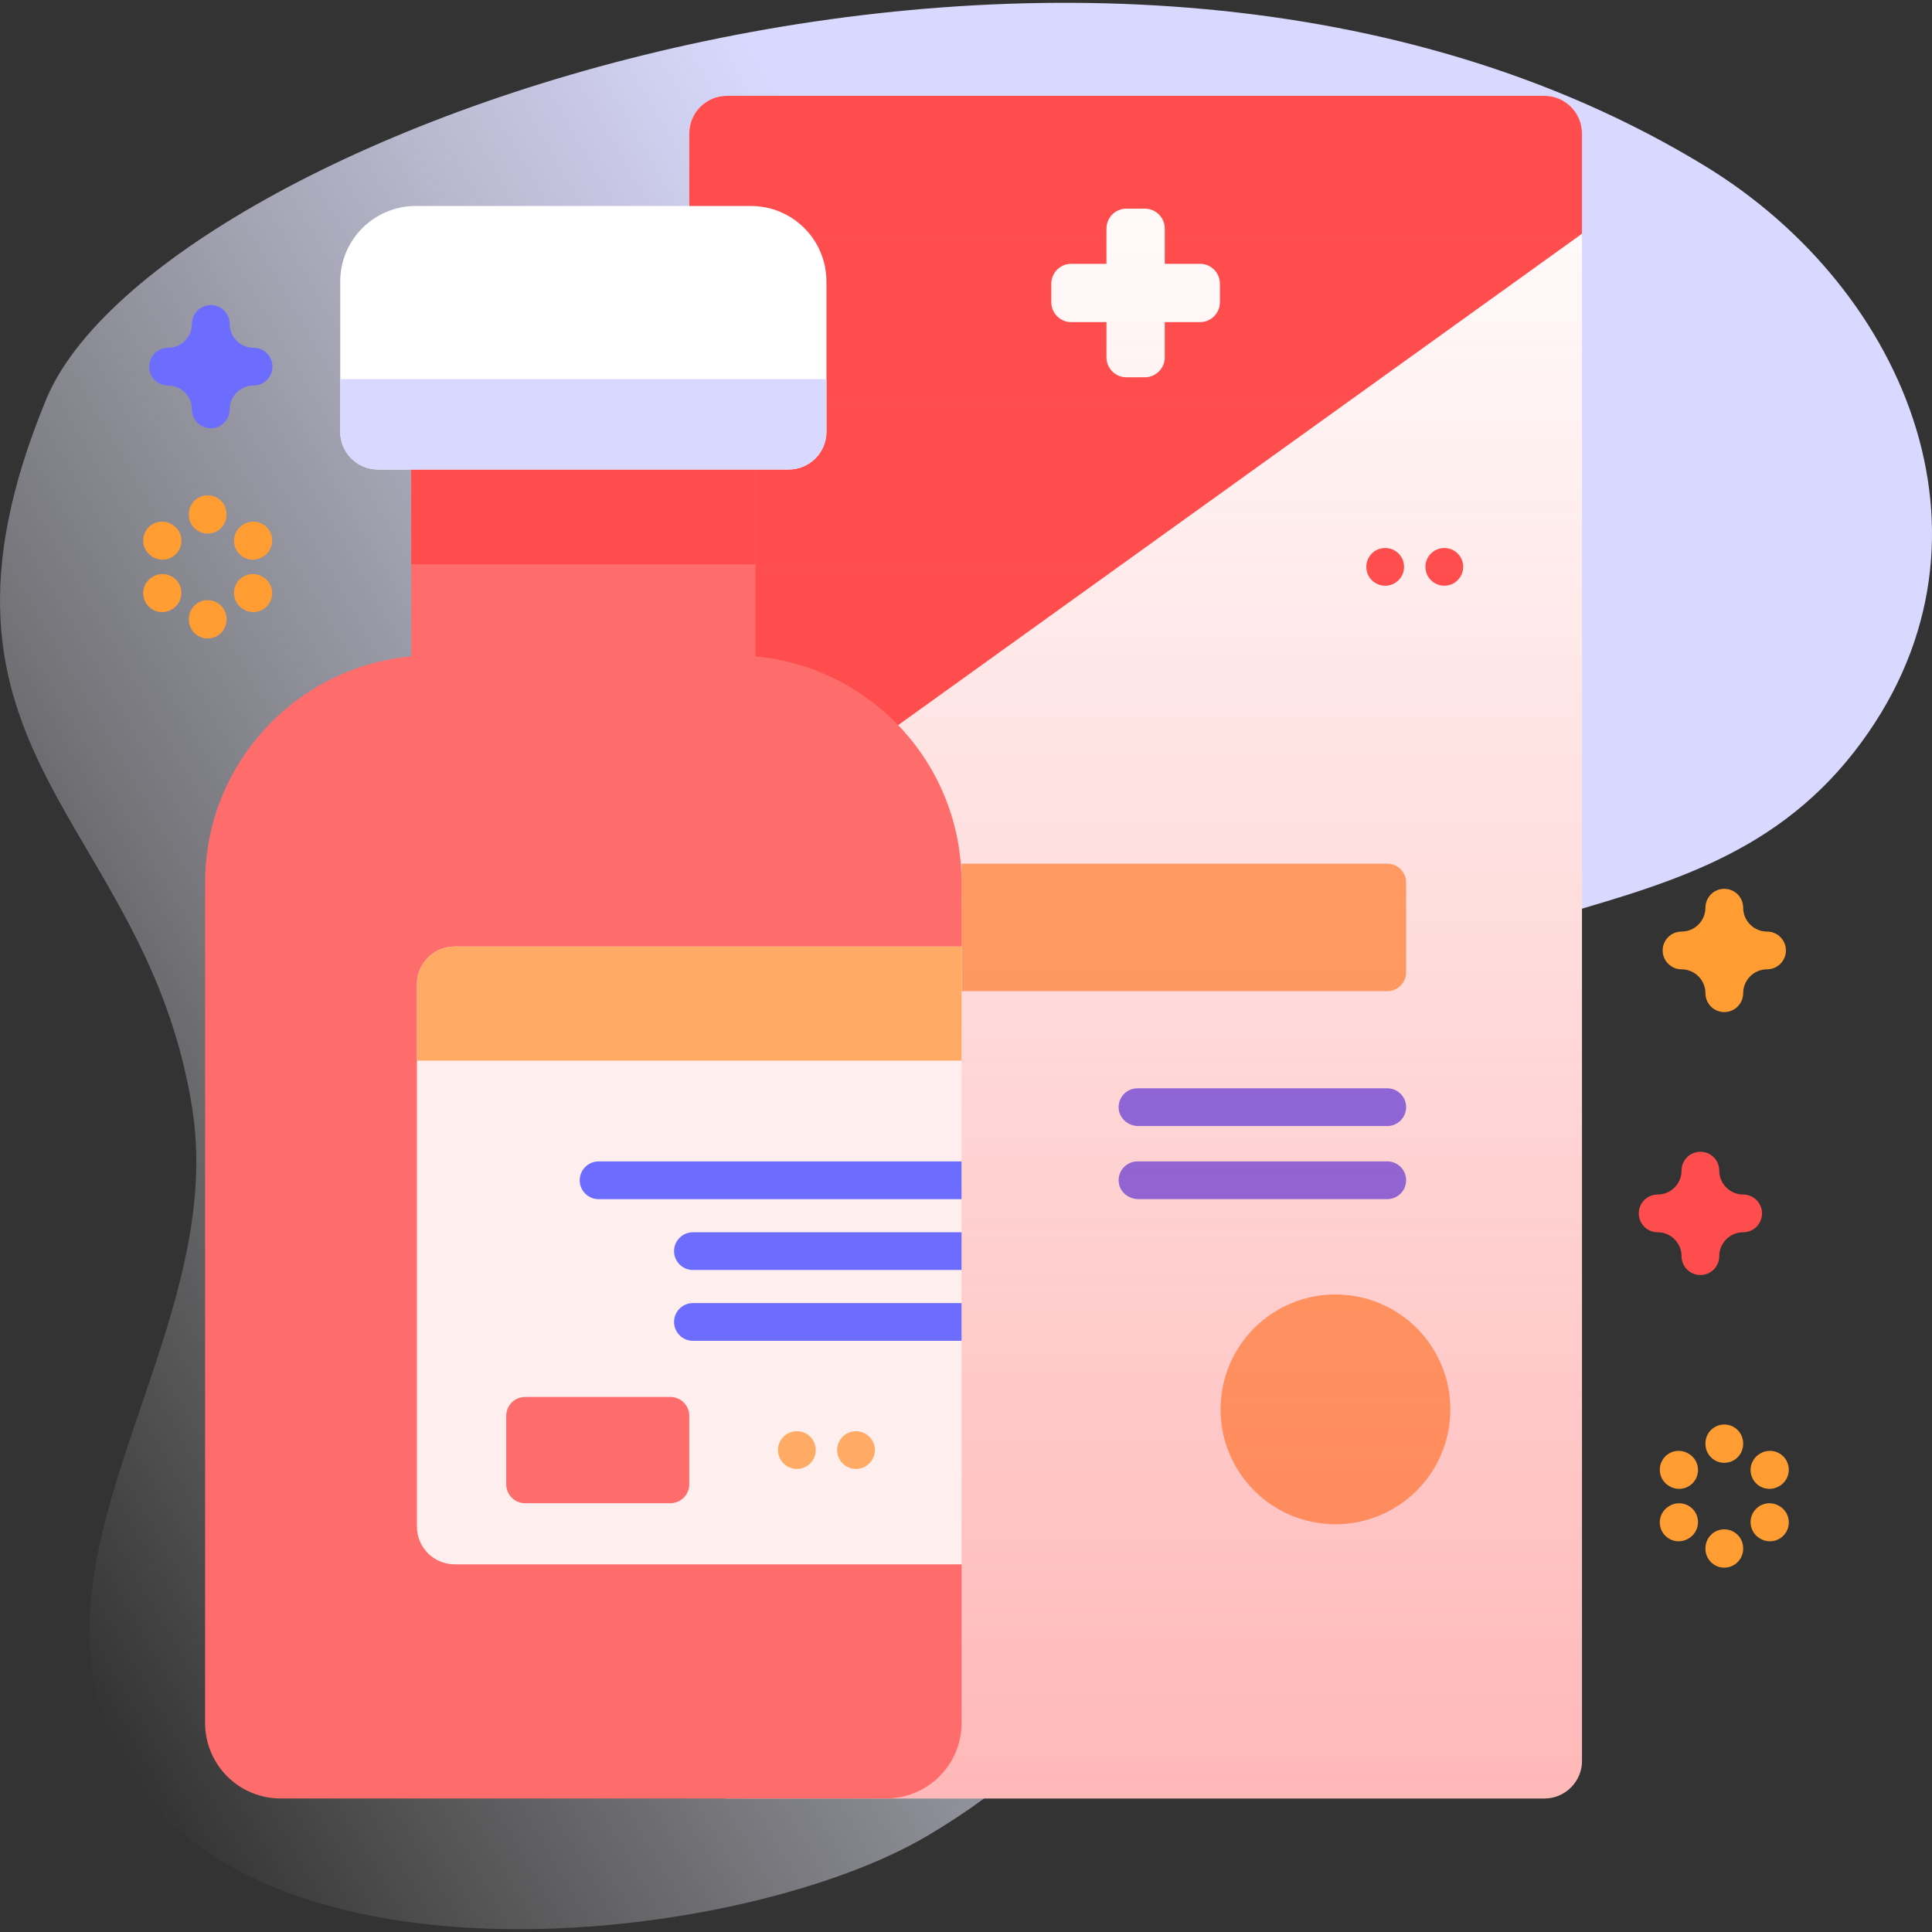 <svg id="Capa_1" enable-background="new 0 0 512 512" height="512" viewBox="0 0 512 512" width="512" xmlns="http://www.w3.org/2000/svg" xmlns:xlink="http://www.w3.org/1999/xlink"><rect x="0" y="0" width="512" height="512" fill="#333333" stroke="none"/><linearGradient id="SVGID_1_" gradientUnits="userSpaceOnUse" x1="-21.409" x2="490.399" y1="373.272" y2="77.779"><stop offset="0" stop-color="#fff" stop-opacity="0"/><stop offset=".253" stop-color="#eef" stop-opacity=".403"/><stop offset=".629" stop-color="#d9d9ff"/></linearGradient><linearGradient id="SVGID_2_" gradientUnits="userSpaceOnUse" x1="300.951" x2="300.951" y1="476.612" y2="25.392"><stop offset="0" stop-color="#ff4d4d" stop-opacity=".4"/><stop offset="1" stop-color="#ff4d4d" stop-opacity="0"/></linearGradient><g><g><path d="m451.798 43.963c-160.556-97.869-410.51-8.611-439.594 61.949-38.908 94.393 26.578 110.528 38.743 187.874 9.761 62.06-51.182 121.494-16.394 176.282 37.882 59.663 163.465 44.681 211.198 16.447 87.376-51.682 43.309-112.012 84.684-187.299 39.407-71.707 116.244-42.625 160.961-99.99 42.5-54.521 14.311-122.402-39.598-155.263z" fill="url(#SVGID_1_)"/></g><g><g><g><path d="m419.241 35.392v431.22c0 5.52-4.47 10-10 10h-216.58c-5.53 0-10-4.48-10-10v-431.22c0-5.53 4.47-10 10-10h216.58c5.53 0 10 4.47 10 10z" fill="#fff"/><g><path d="m254.826 262.666h112.812c2.761 0 5-2.239 5-5v-23.787c0-2.761-2.239-5-5-5h-112.812z" fill="#ffab66"/><g><path d="m367.638 298.41h-65.978c-2.611 0-4.943-1.909-5.191-4.508-.285-2.982 2.053-5.492 4.977-5.492h66.193c2.761 0 5 2.239 5 5-.001 2.761-2.24 5-5.001 5z" fill="#6c6cff"/></g><g><path d="m367.638 317.776h-65.978c-2.611 0-4.943-1.909-5.191-4.508-.285-2.982 2.053-5.492 4.977-5.492h66.193c2.761 0 5 2.238 5 5-.001 2.762-2.24 5-5.001 5z" fill="#6c6cff"/></g></g><path d="m419.241 35.392v26.55l-236.58 169.996v-196.546c0-5.53 4.47-10 10-10h216.58c5.53 0 10 4.47 10 10z" fill="#ff4d4d"/><ellipse cx="353.726" cy="373.698" fill="#ffab66" rx="30.431" ry="30.431" transform="matrix(.105 -.995 .995 .105 -55.059 686.216)"/><g><g><circle cx="382.759" cy="150.224" fill="#ff4d4d" r="5"/></g><g><circle cx="367.088" cy="150.224" fill="#ff4d4d" r="5"/></g></g><g><path d="m318.018 69.913h-9.339v-9.339c0-2.915-2.363-5.278-5.278-5.278h-4.899c-2.915 0-5.278 2.363-5.278 5.278v9.339h-9.34c-2.915 0-5.278 2.363-5.278 5.278v4.899c0 2.915 2.363 5.278 5.278 5.278h9.34v9.34c0 2.915 2.363 5.278 5.278 5.278h4.899c2.915 0 5.278-2.363 5.278-5.278v-9.34h9.339c2.915 0 5.278-2.363 5.278-5.278v-4.899c0-2.915-2.363-5.278-5.278-5.278z" fill="#fff"/></g><path d="m419.241 35.392v431.22c0 5.52-4.47 10-10 10h-216.58c-5.53 0-10-4.48-10-10v-431.22c0-5.53 4.47-10 10-10h216.58c5.53 0 10 4.47 10 10z" fill="url(#SVGID_2_)"/><g><path d="m200.203 173.96v-58.687h-91.225v58.687c-30.63 2.805-54.623 28.552-54.623 59.913v222.735c0 11.046 8.954 20 20 20h160.47c11.046 0 20-8.954 20-20v-42.042l-35.811-93.005 35.811-70.725v-16.962c.001-31.362-23.992-57.109-54.622-59.914z" fill="#ff6c6c"/><path d="m108.978 115.273h91.225v34.259h-91.225z" fill="#ff4d4d"/><g><path d="m254.826 414.566h-134.34c-5.523 0-10-4.477-10-10v-143.73c0-5.523 4.477-10 10-10h134.339v163.73z" fill="#fee"/><g><g><path d="m254.826 317.79h-96.193c-2.762 0-5-2.239-5-5s2.238-5 5-5h96.193z" fill="#6c6cff"/></g><g><path d="m254.826 336.561h-71.193c-2.762 0-5-2.239-5-5s2.238-5 5-5h71.193z" fill="#6c6cff"/></g><g><path d="m254.826 355.332h-71.193c-2.762 0-5-2.239-5-5s2.238-5 5-5h71.193z" fill="#6c6cff"/></g></g><path d="m254.826 281.083v-30.248h-134.34c-5.523 0-10 4.477-10 10v20.248z" fill="#ffab66"/></g><path d="m209.014 124.419h-108.848c-5.523 0-10-4.477-10-10v-39.827c0-11.046 8.954-20 20-20h88.848c11.046 0 20 8.954 20 20v39.827c0 5.523-4.477 10-10 10z" fill="#fff"/><path d="m90.167 100.473v13.946c0 5.523 4.477 10 10 10h108.848c5.523 0 10-4.477 10-10v-13.946z" fill="#d9d9ff"/><path d="m177.656 398.363h-38.499c-2.762 0-5-2.239-5-5v-18.156c0-2.761 2.238-5 5-5h38.499c2.761 0 5 2.239 5 5v18.156c0 2.762-2.239 5-5 5z" fill="#ff6c6c"/><g><g><circle cx="226.85" cy="384.285" fill="#ffab66" r="5"/></g><g><circle cx="211.178" cy="384.285" fill="#ffab66" r="5"/></g></g></g></g><g fill="#ff9d33"><g><path d="m55.043 141.407c-2.761 0-5-2.239-5-5v-.15c0-2.761 2.239-5 5-5s5 2.239 5 5v.15c0 2.761-2.239 5-5 5z"/><path d="m55.043 169.191c-2.761 0-5-2.239-5-5v-.15c0-2.761 2.239-5 5-5s5 2.239 5 5v.15c0 2.761-2.239 5-5 5z"/></g><g><path d="m43.072 148.316c-.85 0-1.712-.217-2.5-.674l-.13-.075c-2.39-1.384-3.206-4.442-1.822-6.832 1.383-2.389 4.442-3.205 6.833-1.822l.13.075c2.39 1.384 3.206 4.442 1.822 6.833-.927 1.6-2.607 2.495-4.333 2.495z"/><path d="m67.134 162.209c-.85 0-1.711-.217-2.501-.674l-.13-.075c-2.39-1.384-3.205-4.442-1.822-6.833 1.383-2.389 4.442-3.206 6.833-1.822l.13.075c2.39 1.384 3.206 4.442 1.822 6.833-.927 1.601-2.606 2.496-4.332 2.496z"/></g><g><path d="m42.952 162.209c-1.726 0-3.405-.895-4.332-2.496-1.384-2.39-.568-5.449 1.822-6.833l.13-.075c2.391-1.384 5.449-.568 6.833 1.822s.568 5.449-1.822 6.833l-.13.075c-.789.456-1.651.674-2.501.674z"/><path d="m67.014 148.316c-1.726 0-3.405-.895-4.332-2.496-1.384-2.39-.568-5.449 1.822-6.833l.13-.075c2.391-1.383 5.45-.568 6.833 1.822 1.384 2.39.568 5.449-1.822 6.832l-.13.075c-.79.458-1.651.675-2.501.675z"/></g></g><g fill="#ff9d33"><g><path d="m456.957 387.659c-2.761 0-5-2.239-5-5v-.15c0-2.761 2.239-5 5-5s5 2.239 5 5v.15c0 2.761-2.239 5-5 5z"/><path d="m456.957 415.443c-2.761 0-5-2.239-5-5v-.15c0-2.761 2.239-5 5-5s5 2.239 5 5v.15c0 2.761-2.239 5-5 5z"/></g><g><path d="m444.986 394.568c-.846 0-1.702-.215-2.488-.667l-.13-.075c-2.394-1.376-3.218-4.433-1.841-6.827 1.376-2.393 4.432-3.219 6.827-1.841l.13.075c2.393 1.376 3.218 4.433 1.841 6.827-.925 1.608-2.608 2.508-4.339 2.508z"/><path d="m469.048 408.46c-.846 0-1.702-.215-2.488-.667l-.13-.075c-2.394-1.376-3.218-4.433-1.841-6.827 1.377-2.393 4.432-3.219 6.827-1.841l.13.075c2.394 1.377 3.218 4.433 1.841 6.827-.925 1.608-2.608 2.508-4.339 2.508z"/></g><g><path d="m444.866 408.46c-1.731 0-3.414-.9-4.339-2.508-1.377-2.394-.553-5.451 1.841-6.827l.13-.075c2.395-1.378 5.451-.552 6.827 1.841 1.377 2.394.553 5.451-1.841 6.827l-.13.075c-.785.452-1.643.667-2.488.667z"/><path d="m468.928 394.568c-1.731 0-3.414-.9-4.339-2.508-1.377-2.394-.553-5.451 1.841-6.827l.13-.075c2.395-1.378 5.45-.552 6.827 1.841 1.377 2.394.553 5.451-1.841 6.827l-.13.075c-.786.452-1.643.667-2.488.667z"/></g></g><path d="m55.867 113.504c-2.761 0-5-2.239-5-5 0-3.492-2.841-6.333-6.333-6.333-2.761 0-5-2.239-5-5s2.239-5 5-5c3.492 0 6.333-2.841 6.333-6.333 0-2.761 2.239-5 5-5s5 2.239 5 5c0 3.492 2.841 6.333 6.333 6.333 2.761 0 5 2.239 5 5s-2.239 5-5 5c-3.492 0-6.333 2.841-6.333 6.333 0 2.762-2.239 5-5 5z" fill="#6c6cff"/><path d="m456.957 268.212c-2.761 0-5-2.239-5-5 0-3.492-2.841-6.333-6.333-6.333-2.761 0-5-2.239-5-5s2.239-5 5-5c3.492 0 6.333-2.841 6.333-6.334 0-2.761 2.239-5 5-5s5 2.239 5 5c0 3.492 2.841 6.334 6.333 6.334 2.761 0 5 2.239 5 5s-2.239 5-5 5c-3.492 0-6.333 2.841-6.333 6.333 0 2.761-2.239 5-5 5z" fill="#ff9d33"/><path d="m450.624 337.894c-2.761 0-5-2.239-5-5 0-3.492-2.841-6.333-6.333-6.333-2.761 0-5-2.239-5-5s2.239-5 5-5c3.492 0 6.333-2.841 6.333-6.333 0-2.761 2.239-5 5-5s5 2.239 5 5c0 3.492 2.841 6.333 6.333 6.333 2.761 0 5 2.239 5 5s-2.239 5-5 5c-3.492 0-6.333 2.841-6.333 6.333 0 2.761-2.239 5-5 5z" fill="#ff4d4d"/></g></g></g></svg>